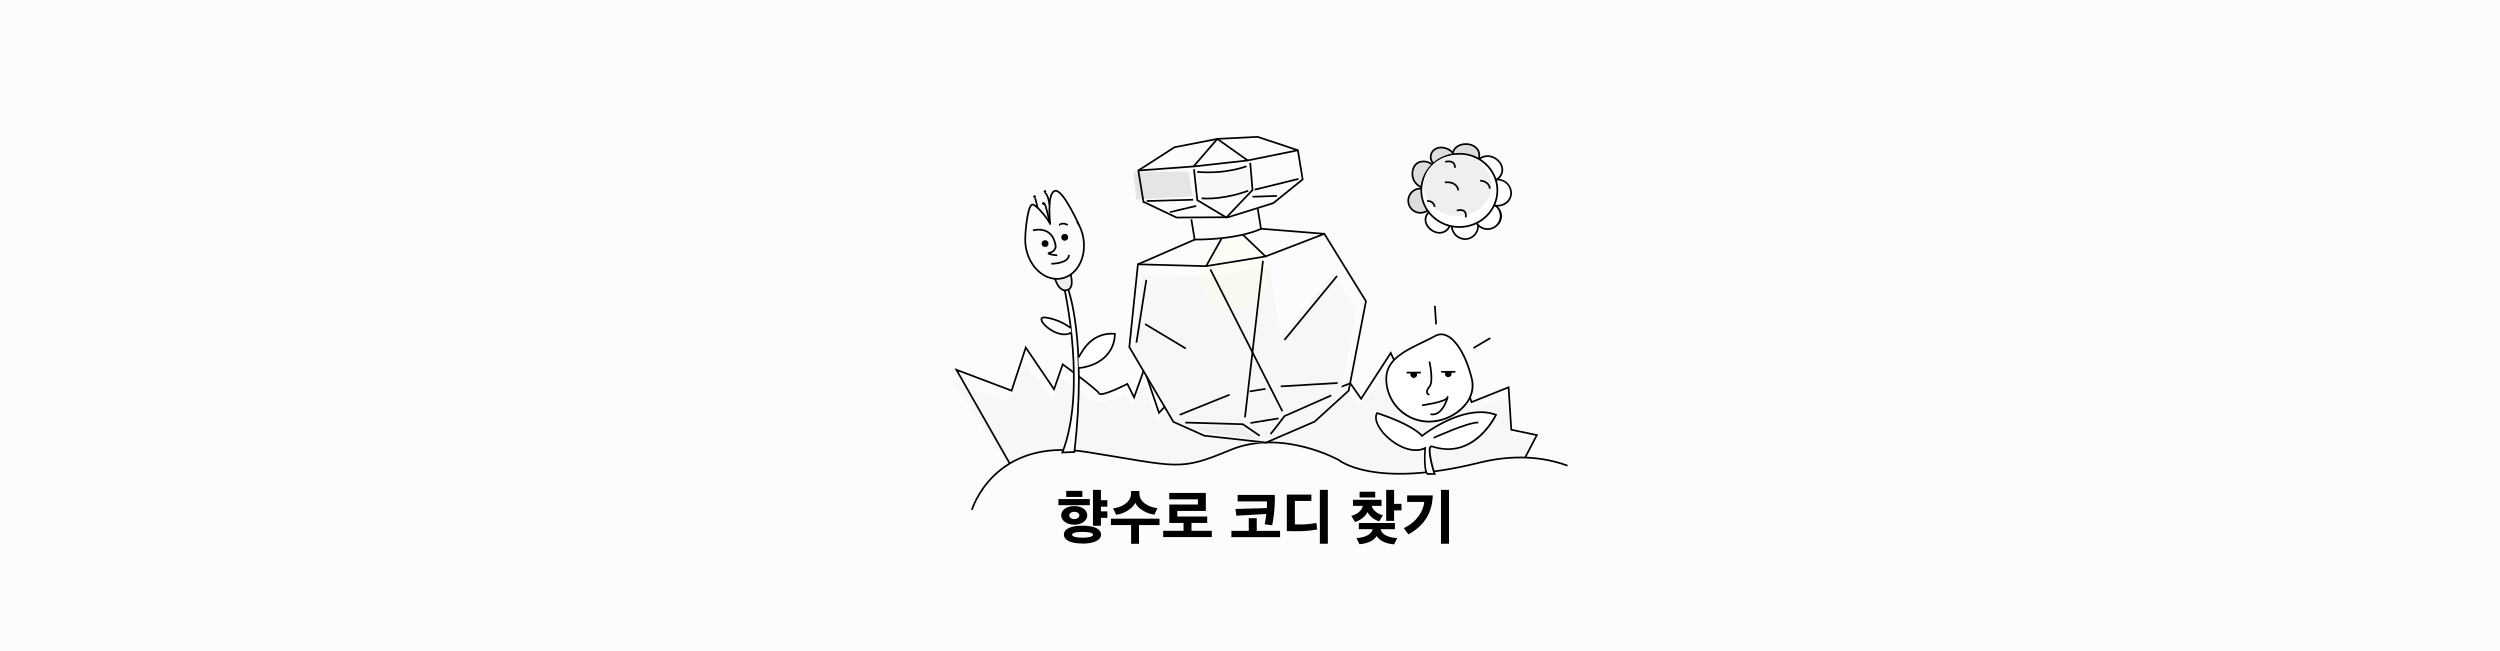 <svg id="레이어_1" data-name="레이어 1" xmlns="http://www.w3.org/2000/svg" viewBox="0 0 1440 375"><defs><style>.cls-1{fill:#fcfcfc;}.cls-2{fill:#ddd;}.cls-3,.cls-7{fill:#fff;}.cls-4{fill:#efefef;}.cls-5{fill:none;}.cls-5,.cls-7{stroke:#000;}.cls-5,.cls-7,.cls-9{stroke-miterlimit:10;}.cls-6{fill:#f7f7f7;}.cls-8{fill:#070705;}.cls-9{stroke:#fff;}.cls-10{fill:#e5e5e3;}.cls-11{fill:#fffde3;opacity:0.27;}</style></defs><rect class="cls-1" width="1440" height="375"/><path class="cls-2" d="M844.36,96.53c-4.26,0-7.72-3.18-7.72-7.1,0-3.74,3.25-6.46,7.72-6.46s7.73,2.72,7.73,6.46C852.09,93.35,848.62,96.53,844.36,96.53Z"/><path d="M844.36,83.47c4.19,0,7.23,2.51,7.23,6,0,3.64-3.24,6.6-7.23,6.6s-7.22-3-7.22-6.6c0-3.45,3-6,7.22-6m0-1c-4.54,0-8.22,2.77-8.22,7s3.68,7.6,8.22,7.6,8.23-3.4,8.23-7.6-3.68-7-8.23-7Z"/><path class="cls-2" d="M831.21,96.53c-3.64,0-7.05-2.76-7.14-5.8a5.34,5.34,0,0,1,1.48-4A6.27,6.27,0,0,1,830.06,85a6.35,6.35,0,0,1,1.07.09c3,.45,6.41,2.23,6.41,5.74C837.54,94,834.7,96.53,831.21,96.53Z"/><path d="M830.06,85.46h0a6.74,6.74,0,0,1,1,.08c2.76.43,6,2.06,6,5.25,0,2.89-2.62,5.24-5.83,5.24-3.39,0-6.56-2.53-6.64-5.31a4.82,4.82,0,0,1,1.34-3.6,5.78,5.78,0,0,1,4.15-1.66m0-1c-3.44,0-6.6,2.38-6.49,6.29.1,3.44,3.87,6.28,7.64,6.28s6.83-2.8,6.83-6.24-3.1-5.66-6.83-6.24a7.43,7.43,0,0,0-1.15-.09Z"/><path class="cls-2" d="M820.54,108c-4.07-.07-6.9-3.93-7-7.48a7.88,7.88,0,0,1,2-5.81A5.73,5.73,0,0,1,819.74,93l.75,0a7.5,7.5,0,0,1,7,7.48c0,4.12-3.07,7.47-6.85,7.47Z"/><path d="M819.74,93.51h0l.7,0a7,7,0,0,1,6.57,7c0,3.84-2.85,7-6.35,7h-.11c-3.78-.07-6.41-3.67-6.5-7a7.48,7.48,0,0,1,1.8-5.45,5.31,5.31,0,0,1,3.89-1.53m0-1c-4.29,0-6.8,3.41-6.69,8,.1,3.94,3.27,7.9,7.48,8h.13c4.07,0,7.35-3.61,7.35-8a8,8,0,0,0-7.48-8,7.09,7.09,0,0,0-.79,0Z"/><path class="cls-2" d="M818.15,122.58a7,7,0,1,1,7-7A7,7,0,0,1,818.15,122.58Z"/><path d="M818.15,109.12a6.48,6.48,0,1,1-6.48,6.48,6.49,6.49,0,0,1,6.48-6.48m0-1a7.48,7.48,0,1,0,7.48,7.48,7.48,7.48,0,0,0-7.48-7.48Z"/><path class="cls-3" d="M829.09,134.09c-4,0-8.06-3.79-8.06-7.51,0-4,4-6.45,7.63-6.45a7,7,0,0,1,7,7C835.64,131.09,832.82,134.09,829.09,134.09Z"/><path d="M828.66,120.63a6.48,6.48,0,0,1,6.48,6.48c0,3.69-2.6,6.48-6,6.48-3.75,0-7.56-3.54-7.56-7,0-3.68,3.7-6,7.13-6m0-1c-4.13,0-8.13,2.82-8.13,7s4.43,8,8.56,8,7-3.35,7-7.48a7.48,7.48,0,0,0-7.48-7.48Z"/><path class="cls-3" d="M843.81,137.65a7.83,7.83,0,0,1-7.58-7.29,7.65,7.65,0,0,1,7.57-7.91,7.81,7.81,0,0,1,7.56,7.93,7.19,7.19,0,0,1-2.14,5.06,7.29,7.29,0,0,1-5.19,2.22Z"/><path d="M843.8,123a7.34,7.34,0,0,1,7.07,7.44,7,7,0,0,1-6.84,6.77h-.2a7.33,7.33,0,0,1-7.1-6.82A7.14,7.14,0,0,1,843.8,123m0-1a8.14,8.14,0,0,0-8.07,8.43,8.32,8.32,0,0,0,8.07,7.77H844a8,8,0,0,0,7.84-7.78A8.29,8.29,0,0,0,843.8,122Z"/><path class="cls-3" d="M856.83,132a7.55,7.55,0,0,1,0-15.08,7.55,7.55,0,1,1,0,15.08Z"/><path d="M856.83,117.38a7,7,0,1,1,0,14.08,7,7,0,0,1,0-14.08m0-1a8,8,0,0,0,0,16.08c4.26,0,8.32-3.6,8.32-8s-4.06-8-8.32-8Z"/><path class="cls-3" d="M862.48,118.5a7.55,7.55,0,1,1,7.93-7.53,7,7,0,0,1-2,5.12,8.28,8.28,0,0,1-5.93,2.41Z"/><path d="M862.48,103.92a7.31,7.31,0,0,1,7.43,7.07,6.52,6.52,0,0,1-1.85,4.75,7.82,7.82,0,0,1-5.58,2.26,7.05,7.05,0,1,1,0-14.08m0-1a8,8,0,1,0,0,16.08h0c4.66,0,8.54-3.41,8.42-8a8.32,8.32,0,0,0-8.43-8Z"/><path class="cls-3" d="M856.83,105a7.55,7.55,0,1,1,0-15.08c4.47,0,8.55,3.77,8.55,7.91S861,105,856.83,105Z"/><path d="M856.83,90.43c4.14,0,8,3.6,8,7.41,0,4-4.16,6.67-8,6.67a7,7,0,1,1,0-14.08m0-1a8,8,0,1,0,0,16.08c4.66,0,9-3.23,9-7.67s-4.39-8.41-9-8.41Z"/><ellipse class="cls-3" cx="840.57" cy="109.67" rx="21.92" ry="21.09"/><path d="M840.57,89.08c11.81,0,21.41,9.24,21.41,20.59s-9.6,20.59-21.41,20.59-21.42-9.24-21.42-20.59,9.61-20.59,21.42-20.59m0-1c-12.38,0-22.42,9.67-22.42,21.59s10,21.59,22.42,21.59S863,121.6,863,109.67s-10-21.59-22.41-21.59Z"/><ellipse class="cls-4" cx="839.51" cy="106.84" rx="19.58" ry="17.58"/><path class="cls-5" d="M832.25,105.07s6.6-1.2,7.77,4.6"/><path class="cls-5" d="M839.12,121.3s5.92-2,5.18,3.89"/><path class="cls-5" d="M852.59,104.05s5.26.21,5.53,4.63"/><path class="cls-5" d="M832.43,93.23s5.79-1.72,5.61,3.44"/><path class="cls-5" d="M822,115.9a3.61,3.61,0,0,1,4.34,3.3"/><path class="cls-6" d="M884.13,252.77l-6.75,11.13a111.47,111.47,0,0,0-26.61,2.59c-60.89,13-80.67-1.34-80.67-1.34s-32.58-15.72-62.45-5-29.48,8.35-83,1c-19.9-2.74-34.12.54-44.13,5.73l-30.73-46.54,31.8,10.37,8.15-21.41L606,230l5-12.38s19.78,12.44,20.95,14.41,16.28-4.71,16.28-4.71l3.88,6.69L658,220l8.53,21.75,15.13-14.05,13.58,12.4,4.26-11.4.93-1.07,22.34,14.45,19.4-30.1,12.41,22.41L776.69,227l6.2,7.69L800,212l6.21,11.37L834.09,206l12.42,30.43L867.84,229l1.55,21.08Z"/><path class="cls-5" d="M581.62,267l-30.73-54,31.8,12,8.15-24.82,16.29,24.05,5-14.35s19.78,14.41,20.94,16.71,16.29-5.46,16.29-5.46l3.88,7.75,5.82-16.29,8.53,25.21,15.13-16.29,13.58,14.39,4.26-13.22"/><polyline class="cls-5" points="700.6 220.76 723.88 238.21 743.27 203.3 755.68 229.29 777.79 220.76 784 229.68 801.06 203.3 807.27 216.49 835.19 196.32 847.61 231.62 868.94 223.08 870.49 247.52 885.23 250.62 878.48 263.53"/><path class="cls-5" d="M559.81,293.68s12.41-41.89,65.93-33.36,53.14,11.28,83-1.15S771.2,265,771.2,265s19.78,16.68,80.67,1.56c20.78-5.17,37.72-3.19,51,1.65"/><path class="cls-4" d="M608.31,160.55c1.15,3.18,3.18,7.12,6.43,6.63,3.7-.57,3.76-4.46,2.69-9.11"/><path class="cls-7" d="M613.3,167.25s12.69,57.47-1.36,93.38l6.93-.28c7.37-64.37-3.56-93.63-3.56-93.63"/><path class="cls-5" d="M607.62,160.58c1.15,3.18,3.18,7.12,6.43,6.62,3.7-.56,3.76-4.45,2.69-9.1"/><path class="cls-5" d="M620.32,127.6a25.18,25.18,0,0,1,3.6,9.09c2.14,11.38-3.49,22-12.58,23.71s-18.2-6.12-20.35-17.51a25.84,25.84,0,0,1-.43-5.83"/><path class="cls-5" d="M621.38,129.41s-9.62-21.83-14.14-19.33-2.14,20.07-2.36,18.92-6.69-10.13-9.86-11.15-4.49,16.45-4.46,19.21"/><path class="cls-5" d="M595,132.71s11.41-3.39,13.09,9.31a4.14,4.14,0,0,1-3.32,3.5c-3.19.87,4.19,1.55,4.19,1.55"/><circle cx="613.28" cy="136.69" r="1.97"/><circle class="cls-8" cx="601.96" cy="140.31" r="1.97"/><path class="cls-5" d="M610.53,129.85c-.91-.77,2.51-1.82,4.43-.18"/><path class="cls-5" d="M605.53,151.92s10.26,0,10.13-5.13"/><path class="cls-7" d="M621.16,205.88c1.06-.49,5.76-14.77,21-13.63,0,0,1,16-19.07,19.55l-1.74.07"/><path class="cls-7" d="M616.77,189a31.65,31.65,0,0,0-14.46-6.1c-8.3-1.06,6.48,13.68,14.75,8.64"/><path class="cls-5" d="M604.53,118s-.57-5.43-2.62-7"/><path class="cls-5" d="M604.54,128.25s-1.93-10.3-3.11-11.08"/><path class="cls-5" d="M597.77,119.77c-.39-.35-1.09-5.54-1.84-5.76"/><path class="cls-3" d="M601.92,110.56a.26.26,0,0,1-.27-.26.28.28,0,0,1,.26-.29h0a.29.29,0,0,1,.29.27.28.28,0,0,1-.27.28Z"/><path d="M601.92,109.51h0a.77.77,0,0,0-.74.81.76.76,0,0,0,.77.74h0a.78.78,0,0,0,0-1.55Z"/><path class="cls-3" d="M595.9,113.51a.28.28,0,0,1-.28-.26.29.29,0,0,1,.27-.29h0a.29.29,0,0,1,.29.27.27.27,0,0,1-.08.19.25.25,0,0,1-.19.09Z"/><path d="M595.9,112.46h0a.79.79,0,0,0-.75.81.77.77,0,0,0,.78.74h0a.78.78,0,0,0,.75-.8.79.79,0,0,0-.78-.75Z"/><path class="cls-3" d="M601,117.47a.28.28,0,0,1,0-.56h0a.29.29,0,0,1,.29.27.28.28,0,0,1-.26.29Z"/><path d="M601,116.41h0a.78.78,0,0,0,0,1.56h0a.78.78,0,0,0,0-1.56Z"/><path class="cls-3" d="M822.21,272.94c-1.7-1.25-1.75-9.25-1.37-14.09l.07-.82-.76.31a12.17,12.17,0,0,1-4.69.89c-8.42,0-18.15-7.47-21.61-14.19-1.48-2.87-1.72-5.39-.67-7.16,20.41,6.69,25.52,12.74,25.57,12.8l.31.39.39-.31c.17-.13,17-13.36,33.28-13.36a25.51,25.51,0,0,1,8.94,1.53c-1.56,3.06-10.8,19.73-27.57,19.73a29.22,29.22,0,0,1-9.12-1.53,1.06,1.06,0,0,0-.34-.06,1,1,0,0,0-.79.43c-1.2,1.73.82,10.65,2.5,15.44Z"/><path d="M852.72,236.9v1a25.27,25.27,0,0,1,8.23,1.31c-2.12,4-11.12,19-26.86,19a28.61,28.61,0,0,1-9-1.51,1.67,1.67,0,0,0-.49-.08,1.46,1.46,0,0,0-1.2.65c-1.36,2,.7,10.63,2.21,15.22H822.4c-1.08-1.12-1.57-7.12-1.06-13.55l.13-1.63-1.51.62a11.6,11.6,0,0,1-4.5.85c-8.24,0-17.77-7.33-21.17-13.91-.78-1.51-1.84-4.22-.87-6.33,19.86,6.56,24.9,12.45,24.94,12.51l.63.77.77-.62c.17-.13,16.89-13.25,33-13.25v-1m0,0c-16.63,0-33.59,13.47-33.59,13.47s-5-6.2-26.17-13.09c-4.85,6.82,10,22.45,22.49,22.45a12.64,12.64,0,0,0,4.88-.92s-1,13.08,1.73,14.63h5c-2-5.34-4.23-15.87-2.42-15.87a.57.57,0,0,1,.18,0,29.62,29.62,0,0,0,9.28,1.56c18.92,0,28.26-20.5,28.26-20.5a25.86,25.86,0,0,0-9.63-1.76Z"/><path class="cls-3" d="M823.12,242.86a24.66,24.66,0,0,1-24.64-24.64c0-10.92,10.61-16.05,20.86-21,2.44-1.18,5-2.4,7.29-3.68a7.18,7.18,0,0,1,3.48-.93c6.76,0,14,10.59,17.66,25.75a16.69,16.69,0,0,1-3.53,14.48A27.76,27.76,0,0,1,823.12,242.86Z"/><path d="M830.11,193.09h0c6.52,0,13.59,10.43,17.18,25.37a16.24,16.24,0,0,1-3.44,14,27.22,27.22,0,0,1-20.73,9.85A24.17,24.17,0,0,1,799,218.22c0-10.61,10-15.45,20.58-20.57,2.44-1.18,5-2.41,7.31-3.69a6.71,6.71,0,0,1,3.24-.87m0-1a7.71,7.71,0,0,0-3.72,1C814.21,199.75,798,204.34,798,218.22a25.14,25.14,0,0,0,25.14,25.14c13.88,0,28.38-11.64,25.14-25.14-3.6-15-10.82-26.13-18.15-26.13Z"/><path class="cls-7" d="M823.35,208.25s2.6,11.48,0,14.46-1.07,5,0,4.36"/><path class="cls-9" d="M816.44,214.61a2.48,2.48,0,0,1,.29,1.15,2.41,2.41,0,1,1-4.82,0,2.37,2.37,0,0,1,.29-1.15"/><path class="cls-9" d="M836.32,214.17a2.34,2.34,0,0,1,.29,1.15,2.41,2.41,0,1,1-4.82,0,2.45,2.45,0,0,1,.29-1.15"/><path class="cls-7" d="M819.14,233.44s13.75-1.84,14.57-4.48-2.06,11.25-9.75,9.64"/><line class="cls-7" x1="810.24" y1="214.61" x2="818.39" y2="214.61"/><line class="cls-7" x1="830.13" y1="214.17" x2="838.28" y2="214.17"/><line class="cls-7" x1="827.19" y1="186.83" x2="826.49" y2="176.16"/><line class="cls-7" x1="848.72" y1="200.44" x2="858.4" y2="194.75"/><path class="cls-7" d="M825.78,252.19s19.62-8.93,25.71-8.83"/><polyline class="cls-10" points="684.57 98.73 686.9 113.04 654.4 114.91 652.93 99.03"/><polygon class="cls-6" points="657.64 158.76 694.61 159.75 726.83 154.49 758.7 142.23 781.26 178.77 771.9 227.24 753.47 244.02 727.12 255.39 693.66 251.68 676.91 244.19 652.99 203.63 657.64 158.76"/><path class="cls-11" d="M689.61,157.58s3.71,22.53,18.62,20.44,26-6.27,21.81-26.08-21.65-13-21.65-13S690.57,138.69,689.61,157.58Z"/><polygon class="cls-5" points="655.44 152.24 694.72 153.3 728.95 147.71 762.82 134.68 786.79 173.51 776.84 225.01 757.25 242.83 729.26 254.91 693.72 250.97 675.91 243.01 650.49 199.92 655.44 152.24"/><path class="cls-5" d="M731.8,250c1-.91,8.06-10.32,8.06-10.32l26.93-11.91"/><polyline class="cls-5" points="725.59 251.01 715.88 244.35 682.73 243.4"/><line class="cls-5" x1="727.48" y1="150.21" x2="717.11" y2="240.4"/><line class="cls-5" x1="697.17" y1="155.17" x2="738.66" y2="236.88"/><line class="cls-5" x1="770.16" y1="158.95" x2="739.82" y2="195.81"/><line class="cls-5" x1="660.28" y1="161.2" x2="654.58" y2="197.38"/><line class="cls-5" x1="679.5" y1="238.93" x2="708.23" y2="227.35"/><line class="cls-5" x1="719.79" y1="225.46" x2="728.92" y2="223.97"/><line class="cls-5" x1="720.26" y1="243.63" x2="736.45" y2="240.99"/><line class="cls-5" x1="737.69" y1="222.54" x2="770.49" y2="220.61"/><line class="cls-5" x1="659.58" y1="186.69" x2="683" y2="200.73"/><line class="cls-5" x1="694.72" y1="153.3" x2="703.73" y2="137.22"/><line class="cls-5" x1="728.95" y1="147.7" x2="715.91" y2="135.23"/><line class="cls-5" x1="762.81" y1="134.68" x2="726.34" y2="131.77"/><line class="cls-5" x1="655.44" y1="152.24" x2="688.12" y2="138.02"/><path class="cls-5" d="M724.43,120.09l1.91,11.68S715,137.88,688.12,138l-1.91-11.68"/><polyline class="cls-5" points="658.62 116.22 677.66 125.3 707.38 125.12 733.42 116.99 750.32 103.35 747.57 86.55 724.43 78.84 701.19 80.01 676.54 84.8 655.67 98.21 658.72 116.83"/><polyline class="cls-5" points="655.67 98.21 687.47 95.88 701.19 80.01 718.65 92.41 747.57 86.55"/><line class="cls-5" x1="718.65" y1="92.41" x2="687.47" y2="95.88"/><polyline class="cls-5" points="687.73 97.46 689.65 115.28 706.35 125.29 721.44 109.45 720.13 93.79"/><line class="cls-5" x1="722.66" y1="109.25" x2="747.89" y2="103.06"/><line class="cls-5" x1="687.23" y1="115.04" x2="660.48" y2="115.79"/><path class="cls-5" d="M718,95.77S706.1,100.46,689.61,99"/><path class="cls-5" d="M719,109.85s-13.38,5.31-26.91,4.4"/><path class="cls-5" d="M673.91,122.22c.34-.18,15.14-3.6,15.14-3.6"/><line class="cls-5" x1="735.5" y1="112.85" x2="721.45" y2="113.32"/><polyline class="cls-1" points="730.59 150.3 761.08 137.25 771.04 153.43 737.73 193.94"/><path class="cls-6" d="M690,101.24s17.61.71,28.73-4.69l1.35,12.09s-19.86,6.22-28.12,4.6"/><polyline class="cls-4" points="688.13 245.89 693.63 248.93 724.29 252.97 714.45 245.52"/><path d="M609.65,291v-3.52h18.07V291Zm9.13,11.21c-4.46,0-7.53-2.4-7.53-5.4s3-5.32,7.53-5.32,7.48,2.4,7.48,5.32S623.16,302.25,618.78,302.25Zm4.77,10.86c-6.62,0-10.73-1.84-10.73-5.18s4.11-5.09,10.73-5.09,10.65,1.85,10.65,5.09S630.16,313.11,623.55,313.11Zm-9.41-30.32h9.3v3.48h-9.3ZM618.78,299c1.67,0,2.92-.94,2.92-2.13s-1.25-2.09-2.92-2.09-2.89,1-2.89,2.09S617.07,299,618.78,299Zm-1.26,9c0,1,2.16,1.71,6,1.71s6.06-.7,6.06-1.71-2.16-1.64-6.06-1.64S617.52,307,617.52,308Zm20.3-9.71h-3.69v4.52h-4.59V282.16h4.59v5.95h3.69v3.73h-3.69v2.71h3.69Z"/><path d="M651.51,313.22v-10.8H639.88v-3.65h28v3.65H656.07v10.8Zm13.41-16.75c-4.74-.7-9.4-3.41-11-6.83-1.68,3.42-6.27,6.2-11,6.86l-1.81-3.69c5.29-.55,10.37-3.76,10.37-8.56v-1.43h4.81v1.43c0,4.8,5,7.87,10.37,8.46Z"/><path d="M686.3,301.21v4.52H698v3.62H670v-3.62h11.73v-4.52h-8.21V290.62H690v-3H673.49v-3.7h21.07v10.38H678.12v3.24h17.24v3.66Z"/><path d="M709.29,309.39v-3.62h10v-7.28h4.59v7.28h13.44v3.62Zm25-21.24a75.91,75.91,0,0,1-1.53,14.41c-1.43-.17-2.93-.35-4.32-.59a52.59,52.59,0,0,0,.94-5.92c-5.75.35-11.53.66-17.24,1-.17-1.26-.38-2.58-.52-3.87l18.07-.52c.07-1,.07-1.92.07-2.75v-1.12H712.88v-3.72h21.38C734.29,286.06,734.33,287.21,734.33,288.15Z"/><path d="M747.74,302.08a50.43,50.43,0,0,0,10.48-.87c.14,1.25.31,2.47.49,3.76a66.14,66.14,0,0,1-12.5,1c-1.71,0-3.34-.07-5-.07v-21h14.14v3.63h-9.5V302C746.45,302.08,747.08,302.08,747.74,302.08Zm12.5,11.1v-31h4.6v31Z"/><path d="M779.33,287.9h16.43v3.49h-5.64c.7,2.78,3.76,4.8,6.45,5.36-.67,1.18-1.4,2.33-2.09,3.51a11.12,11.12,0,0,1-6.83-5.36c-1,2.41-4.07,4.84-7.1,5.75-.73-1.15-1.5-2.33-2.2-3.52,3.31-.9,6-2.89,6.65-5.74h-5.67Zm24.13,13.34v3.59h-8.18c.55,3.2,4.94,4.94,9.54,5.08L803,313.53c-4.14-.21-8.22-1.88-10.06-4.8-1.67,2.89-5.71,4.42-9.86,4.73-.59-1.18-1.21-2.37-1.77-3.55,4.32-.17,8.67-1.85,9.3-5.08h-7.91v-3.59Zm-20.33-18h9v3.28h-9ZM803,294v6h-4.56V282.16H803v8.08h4.25V294Z"/><path d="M811.23,307.82l-2.61-3.62c6.79-3.17,11.14-9.12,11.77-15.08h-9.86v-3.76h14.73C825,294.42,821.29,302.28,811.23,307.82ZM830,313.18v-31h4.63v31Z"/></svg>